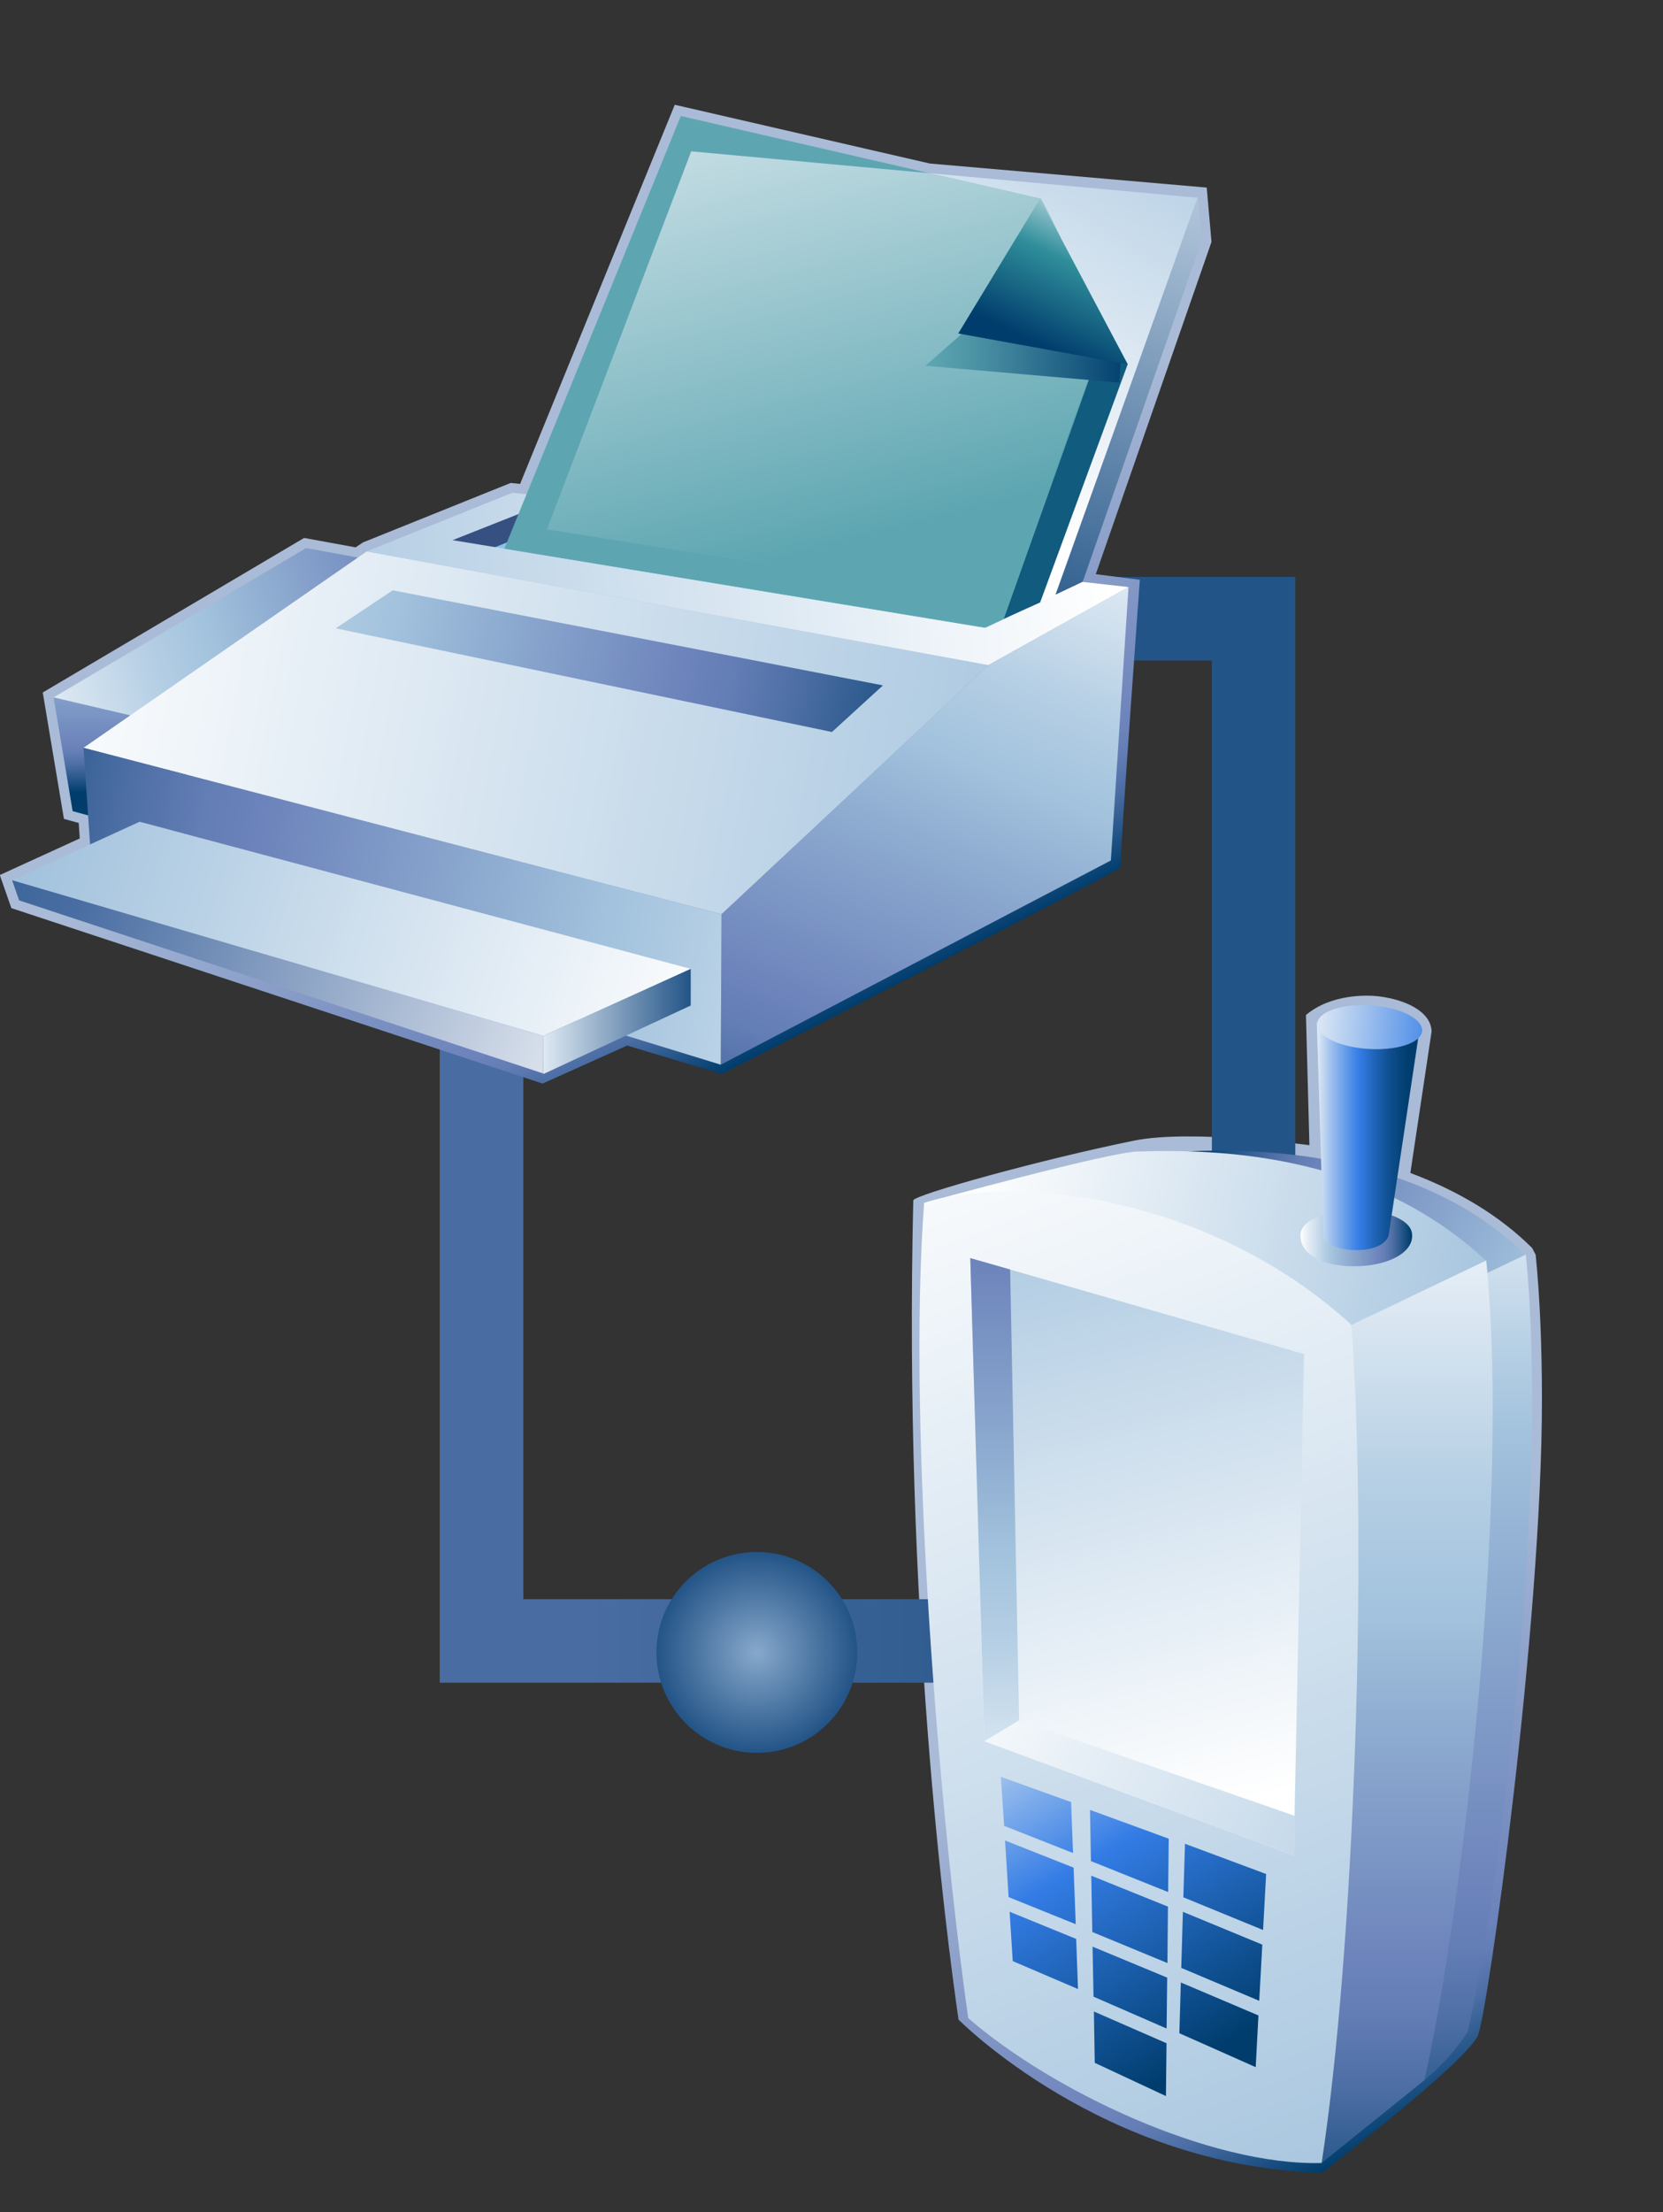 <?xml version="1.0" encoding="utf-8"?>
<!DOCTYPE svg PUBLIC "-//W3C//DTD SVG 1.1 Tiny//EN" "http://www.w3.org/Graphics/SVG/1.1/DTD/svg11-tiny.dtd">
<svg width="60.168" height="80" viewBox="-0.169 0 60.168 80">
<rect x="-0.169" y="0" width="60.168" height="80" fill="#333333" stroke="none"/>
<linearGradient id="_41" gradientUnits="userSpaceOnUse" x1="44.93" y1="58.74" x2="53.55" y2="75.72">
<stop stop-color="#AABBD7" offset="0"/>
<stop stop-color="#92A5CC" offset="0.26"/>
<stop stop-color="#6C83BB" offset="0.71"/>
<stop stop-color="#637DB5" offset="0.76"/>
<stop stop-color="#4C6EA4" offset="0.83"/>
<stop stop-color="#265689" offset="0.91"/>
<stop stop-color="#003D6D" offset="0.99"/>
</linearGradient>
<path fill="url(#_41)" d="M55.393,45.383l-0.127-0.246c-1.172-1.167-2.666-2.063-4.408-2.715c0.07-0.465,0.769-5.121,0.769-5.121c-0.028-0.741-0.987-1.156-1.924-1.269c-0.402-0.047-1.706-0.093-2.622,0.677c0,0.052,0.125,4.708,0.125,4.708s-4.271-0.584-6.333-0.167c-3.345,0.676-7.994,1.968-7.999,2.165C32.52,58.104,34.058,69.9,34.51,73.04c0,0,5.242,5.325,13.142,5.54c0,0,5.232-3.987,5.654-4.973c0.34-0.789,2.313-14.688,2.313-23.027C55.617,48.718,55.548,46.956,55.393,45.383z"/>
<linearGradient id="_42" gradientUnits="userSpaceOnUse" x1="21.09" y1="40.86" x2="40.66" y2="40.86">
<stop stop-color="#496DA2" offset="0"/>
<stop stop-color="#235487" offset="1"/>
</linearGradient>
<path fill="url(#_42)" d="M46.692,20.867H15.747l-0.005-0.004v39.994l0.004-0.003v0.003h30.95V20.863L46.692,20.867z M18.764,57.836V23.914l-0.025-0.025h24.938v33.934l0.016,0.015L18.764,57.836L18.764,57.836z"/>
<radialGradient id="_43" gradientUnits="userSpaceOnUse" cx="27.21" cy="59.76" r="3.63">
<stop stop-color="#87A8CB" offset="0"/>
<stop stop-color="#235487" offset="1"/>
</radialGradient>
<circle fill="url(#_43)" cx="27.215" cy="59.762" r="3.633"/>
<linearGradient id="_44" gradientUnits="userSpaceOnUse" x1="23.18" y1="22.39" x2="30.43" y2="36.68">
<stop stop-color="#AABBD7" offset="0"/>
<stop stop-color="#92A5CC" offset="0.26"/>
<stop stop-color="#6C83BB" offset="0.71"/>
<stop stop-color="#637DB5" offset="0.76"/>
<stop stop-color="#4C6EA4" offset="0.83"/>
<stop stop-color="#265689" offset="0.91"/>
<stop stop-color="#003D6D" offset="0.99"/>
</linearGradient>
<path fill="url(#_44)" d="M22.524,37.813l3.422,1.031c0,0,14.676-7.506,14.422-7.469c0-0.751,0.703-10.406,0.703-10.406l-1.594-0.203l4.186-12.017l-0.172-1.965l-10.018-0.87l-9.229-2.125c0,0-5.404,13.243-5.595,13.712c-0.127-0.013-0.341-0.035-0.341-0.035l-5.346,2.152c0,0-0.151,0.101-0.267,0.178c-0.238-0.044-1.861-0.341-1.861-0.341l-9.456,5.589l0.766,4.572c0,0,0.378,0.104,0.535,0.147c0.014,0.202,0.025,0.361,0.038,0.56c-0.374,0.171-2.893,1.323-2.893,1.323l0.418,1.197l19.22,6.345L22.524,37.813z"/>
<linearGradient id="_45" gradientUnits="userSpaceOnUse" x1="53.48" y1="49.31" x2="42.25" y2="42.26">
<stop stop-color="#A2C2DD" offset="0.01"/>
<stop stop-color="#8CA9CF" offset="0.26"/>
<stop stop-color="#6C83BB" offset="0.67"/>
<stop stop-color="#637DB5" offset="0.72"/>
<stop stop-color="#4C6EA4" offset="0.79"/>
<stop stop-color="#265689" offset="0.88"/>
<stop stop-color="#003D6D" offset="0.96"/>
</linearGradient>
<path fill="url(#_45)" d="M35.768,43.391c0,0,6.478-1.787,7.356-1.762c3.162-0.113,8.479,0.333,11.918,3.785l-4.627,2.158L35.768,43.391z"/>
<linearGradient id="_46" gradientUnits="userSpaceOnUse" x1="52.84" y1="40.36" x2="52.84" y2="80">
<stop stop-color="#FFFFFF" offset="0"/>
<stop stop-color="#E4EDF5" offset="0.07"/>
<stop stop-color="#B4CEE4" offset="0.22"/>
<stop stop-color="#A2C2DD" offset="0.29"/>
<stop stop-color="#8CA9CF" offset="0.45"/>
<stop stop-color="#6C83BB" offset="0.71"/>
<stop stop-color="#637DB5" offset="0.76"/>
<stop stop-color="#4C6EA4" offset="0.83"/>
<stop stop-color="#265689" offset="0.91"/>
<stop stop-color="#003D6D" offset="0.99"/>
</linearGradient>
<path fill="url(#_46)" d="M50.421,47.572l0.941,27.662c0.961-0.775,1.57-1.748,1.57-1.748c1.273-5.646,2.938-19.834,2.104-28.113L50.421,47.572z"/>
<linearGradient id="_47" gradientUnits="userSpaceOnUse" x1="31.48" y1="41.47" x2="54.71" y2="46.53">
<stop stop-color="#FFFFFF" offset="0.15"/>
<stop stop-color="#A2C2DD" offset="1"/>
</linearGradient>
<path fill="url(#_47)" d="M33.267,43.504c0,0,6.834-1.887,7.771-1.859c3.338-0.107,8.547,0.215,12.564,3.953l-4.877,2.319L33.267,43.504z"/>
<linearGradient id="_48" gradientUnits="userSpaceOnUse" x1="50.74" y1="41.35" x2="50.74" y2="86.38">
<stop stop-color="#FFFFFF" offset="0"/>
<stop stop-color="#E4EDF5" offset="0.1"/>
<stop stop-color="#B4CEE4" offset="0.28"/>
<stop stop-color="#A2C2DD" offset="0.38"/>
<stop stop-color="#8CA9CF" offset="0.48"/>
<stop stop-color="#6C83BB" offset="0.66"/>
<stop stop-color="#637DB5" offset="0.7"/>
<stop stop-color="#4C6EA4" offset="0.76"/>
<stop stop-color="#265689" offset="0.83"/>
<stop stop-color="#003D6D" offset="0.9"/>
</linearGradient>
<path fill="url(#_48)" d="M48.727,47.915l-1.08,30.313l3.72-2.996c1.346-5.955,3.108-20.902,2.237-29.646L48.727,47.915z"/>
<linearGradient id="_49" gradientUnits="userSpaceOnUse" x1="46.88" y1="44.79" x2="50.92" y2="44.79">
<stop stop-color="#FFFFFF" offset="0"/>
<stop stop-color="#E4EDF5" offset="0.07"/>
<stop stop-color="#B4CEE4" offset="0.22"/>
<stop stop-color="#A2C2DD" offset="0.29"/>
<stop stop-color="#8CA9CF" offset="0.45"/>
<stop stop-color="#6C83BB" offset="0.71"/>
<stop stop-color="#637DB5" offset="0.76"/>
<stop stop-color="#4C6EA4" offset="0.83"/>
<stop stop-color="#265689" offset="0.91"/>
<stop stop-color="#003D6D" offset="0.99"/>
</linearGradient>
<path fill="url(#_49)" d="M50.915,44.589c0.104,0.658-0.754,1.152-1.9,1.203c-1.146,0.054-2.146-0.338-2.133-1.121c0.01-0.501,0.756-0.844,1.9-0.894C49.933,43.729,50.835,44.098,50.915,44.589z"/>
<linearGradient id="_50" gradientUnits="userSpaceOnUse" x1="47.44" y1="41.1" x2="51.08" y2="41.1">
<stop stop-color="#E6EEF4" offset="0"/>
<stop stop-color="#A2C3EE" offset="0.14"/>
<stop stop-color="#669DE9" offset="0.29"/>
<stop stop-color="#4185E6" offset="0.39"/>
<stop stop-color="#337CE5" offset="0.44"/>
<stop stop-color="#2F77DB" offset="0.47"/>
<stop stop-color="#1B5EAC" offset="0.62"/>
<stop stop-color="#0C4C8A" offset="0.76"/>
<stop stop-color="#034175" offset="0.87"/>
<stop stop-color="#003D6D" offset="0.94"/>
</linearGradient>
<path fill="url(#_50)" d="M47.474,36.99l0.24,7.771c0.26,0.556,2.078,0.669,2.355-0.063l1.115-7.428L47.474,36.99z"/>
<linearGradient id="_51" gradientUnits="userSpaceOnUse" x1="32.73" y1="36.92" x2="49.96" y2="81.67">
<stop stop-color="#FFFFFF" offset="0.05"/>
<stop stop-color="#A2C2DD" offset="1"/>
</linearGradient>
<path fill="url(#_51)" d="M33.267,43.504c3.346-1.094,10.439-0.186,15.461,4.411c0.588,8.24,0.109,22.553-1.08,30.313c-4.051,0.102-9.768-2.619-12.785-5.239C33.871,66.063,32.64,51.789,33.267,43.504z"/>
<linearGradient id="_52" gradientUnits="userSpaceOnUse" x1="44.01" y1="66.81" x2="37.3" y2="40.62">
<stop stop-color="#FFFFFF" offset="0.05"/>
<stop stop-color="#A2C2DD" offset="1"/>
</linearGradient>
<polygon fill="url(#_52)" points="34.936,45.501 35.451,62.975 46.638,67.096 47.013,48.971 "/>
<linearGradient id="_53" gradientUnits="userSpaceOnUse" x1="35.82" y1="68.2" x2="35.82" y2="36.18">
<stop stop-color="#FFFFFF" offset="0"/>
<stop stop-color="#E4EDF5" offset="0.1"/>
<stop stop-color="#B4CEE4" offset="0.28"/>
<stop stop-color="#A2C2DD" offset="0.38"/>
<stop stop-color="#8CA9CF" offset="0.5"/>
<stop stop-color="#6C83BB" offset="0.71"/>
<stop stop-color="#637DB5" offset="0.76"/>
<stop stop-color="#4C6EA4" offset="0.83"/>
<stop stop-color="#265689" offset="0.91"/>
<stop stop-color="#003D6D" offset="0.99"/>
</linearGradient>
<polygon fill="url(#_53)" points="36.703,62.219 36.378,45.913 34.936,45.501 35.451,62.975 "/>
<linearGradient id="_54" gradientUnits="userSpaceOnUse" x1="29.73" y1="58.41" x2="54.83" y2="71.51">
<stop stop-color="#FFFFFF" offset="0.15"/>
<stop stop-color="#A2C2DD" offset="1"/>
</linearGradient>
<polygon fill="url(#_54)" points="35.451,62.975 36.703,62.219 46.683,65.673 46.638,67.096 "/>
<linearGradient id="_55" gradientUnits="userSpaceOnUse" x1="47.66" y1="37.02" x2="52.17" y2="37.35">
<stop stop-color="#D6E4F3" offset="0"/>
<stop stop-color="#337CE5" offset="1"/>
</linearGradient>
<path fill="url(#_55)" d="M51.267,37.37c-0.146,0.422-1.125,0.667-2.174,0.544c-1.047-0.123-1.754-0.565-1.586-0.99c0.168-0.422,1.127-0.665,2.152-0.544C50.688,36.503,51.408,36.947,51.267,37.37z"/>
<linearGradient id="_56" gradientUnits="userSpaceOnUse" x1="28.79" y1="17.85" x2="40.46" y2="-1.15">
<stop stop-color="#FFFFFF" offset="0.15"/>
<stop stop-color="#A2C2DD" offset="1"/>
</linearGradient>
<polygon fill="url(#_56)" points="24.8,5.47 43.171,7.153 37.83,22.024 19.583,19.142 "/>
<linearGradient id="_57" gradientUnits="userSpaceOnUse" x1="45.66" y1="2.37" x2="37.44" y2="23.51">
<stop stop-color="#DEE9F3" offset="0"/>
<stop stop-color="#235487" offset="1"/>
</linearGradient>
<polygon fill="url(#_57)" points="43.171,7.105 38.026,21.506 38.649,22.057 43.311,8.704 "/>
<polygon fill="#8CC2EA" points="19.227,18.798 15.771,20.338 35.153,23.647 37.992,21.844 "/>
<linearGradient id="_58" gradientUnits="userSpaceOnUse" x1="4.78" y1="23.01" x2="4.78" y2="28.89">
<stop stop-color="#A2C2DD" offset="0.01"/>
<stop stop-color="#8CA9CF" offset="0.26"/>
<stop stop-color="#6C83BB" offset="0.67"/>
<stop stop-color="#637DB5" offset="0.72"/>
<stop stop-color="#4C6EA4" offset="0.79"/>
<stop stop-color="#265689" offset="0.88"/>
<stop stop-color="#003D6D" offset="0.96"/>
</linearGradient>
<polygon fill="url(#_58)" points="7.796,26.238 5.137,30.071 2.459,29.336 1.77,25.222 "/>
<linearGradient id="_59" gradientUnits="userSpaceOnUse" x1="39.49" y1="16.39" x2="27.35" y2="45.66">
<stop stop-color="#FFFFFF" offset="0"/>
<stop stop-color="#E4EDF5" offset="0.1"/>
<stop stop-color="#B4CEE4" offset="0.28"/>
<stop stop-color="#A2C2DD" offset="0.38"/>
<stop stop-color="#8CA9CF" offset="0.5"/>
<stop stop-color="#6C83BB" offset="0.71"/>
<stop stop-color="#637DB5" offset="0.76"/>
<stop stop-color="#4C6EA4" offset="0.83"/>
<stop stop-color="#265689" offset="0.91"/>
<stop stop-color="#003D6D" offset="0.99"/>
</linearGradient>
<polygon fill="url(#_59)" points="25.909,38.506 25.934,33.063 35.583,24.056 40.66,21.232 40.022,31.12 "/>
<linearGradient id="_60" gradientUnits="userSpaceOnUse" x1="-0.73" y1="26.55" x2="22.57" y2="18.72">
<stop stop-color="#FFFFFF" offset="0"/>
<stop stop-color="#E4EDF5" offset="0.09"/>
<stop stop-color="#B4CEE4" offset="0.27"/>
<stop stop-color="#A2C2DD" offset="0.36"/>
<stop stop-color="#8CA9CF" offset="0.48"/>
<stop stop-color="#6C83BB" offset="0.67"/>
<stop stop-color="#637DB5" offset="0.72"/>
<stop stop-color="#4C6EA4" offset="0.79"/>
<stop stop-color="#265689" offset="0.88"/>
<stop stop-color="#003D6D" offset="0.96"/>
</linearGradient>
<polygon fill="url(#_60)" points="16.175,20.787 10.906,19.821 1.77,25.222 7.567,26.58 "/>
<linearGradient id="_61" gradientUnits="userSpaceOnUse" x1="-1.46" y1="22.43" x2="40.24" y2="30.36">
<stop stop-color="#FFFFFF" offset="0.05"/>
<stop stop-color="#A2C2DD" offset="1"/>
</linearGradient>
<polygon fill="url(#_61)" points="35.583,24.056 13.1,19.942 2.852,27.046 25.934,33.063 "/>
<linearGradient id="_62" gradientUnits="userSpaceOnUse" x1="1.95" y1="19.55" x2="35.82" y2="26.7">
<stop stop-color="#FFFFFF" offset="0"/>
<stop stop-color="#E4EDF5" offset="0.09"/>
<stop stop-color="#B4CEE4" offset="0.27"/>
<stop stop-color="#A2C2DD" offset="0.36"/>
<stop stop-color="#8CA9CF" offset="0.48"/>
<stop stop-color="#6C83BB" offset="0.67"/>
<stop stop-color="#637DB5" offset="0.72"/>
<stop stop-color="#4C6EA4" offset="0.79"/>
<stop stop-color="#265689" offset="0.88"/>
<stop stop-color="#003D6D" offset="0.96"/>
</linearGradient>
<polygon fill="url(#_62)" points="14.04,21.349 11.976,22.724 29.931,26.474 31.776,24.788 "/>
<linearGradient id="_63" gradientUnits="userSpaceOnUse" x1="36.57" y1="36.8" x2="-4.76" y2="29.3">
<stop stop-color="#FFFFFF" offset="0"/>
<stop stop-color="#E4EDF5" offset="0.09"/>
<stop stop-color="#B4CEE4" offset="0.27"/>
<stop stop-color="#A2C2DD" offset="0.36"/>
<stop stop-color="#8CA9CF" offset="0.48"/>
<stop stop-color="#6C83BB" offset="0.67"/>
<stop stop-color="#637DB5" offset="0.72"/>
<stop stop-color="#4C6EA4" offset="0.79"/>
<stop stop-color="#265689" offset="0.88"/>
<stop stop-color="#003D6D" offset="0.96"/>
</linearGradient>
<polygon fill="url(#_63)" points="25.934,33.063 2.852,27.046 3.156,31.522 25.909,38.506 "/>
<linearGradient id="_64" gradientUnits="userSpaceOnUse" x1="24.14" y1="40.2" x2="-6" y2="29.14">
<stop stop-color="#FFFFFF" offset="0"/>
<stop stop-color="#496DA2" offset="0.71"/>
<stop stop-color="#235487" offset="0.99"/>
</linearGradient>
<polygon fill="url(#_64)" points="0.267,31.83 19.486,37.462 19.486,38.824 0.522,32.563 "/>
<linearGradient id="_65" gradientUnits="userSpaceOnUse" x1="29.99" y1="39.07" x2="1.21" y2="29.77">
<stop stop-color="#FFFFFF" offset="0.15"/>
<stop stop-color="#A2C2DD" offset="1"/>
</linearGradient>
<polygon fill="url(#_65)" points="4.883,29.719 0.267,31.83 19.486,37.462 24.822,35.04 "/>
<linearGradient id="_66" gradientUnits="userSpaceOnUse" x1="19.49" y1="36.94" x2="24.82" y2="36.94">
<stop stop-color="#DEE9F3" offset="0"/>
<stop stop-color="#235487" offset="1"/>
</linearGradient>
<polygon fill="url(#_66)" points="19.486,37.462 24.822,35.04 24.822,36.365 19.491,38.844 "/>
<polygon fill="#375082" points="20.079,18.001 19.958,18.896 17.51,19.884 16.036,19.574 "/>
<linearGradient id="_67" gradientUnits="userSpaceOnUse" x1="46.08" y1="19" x2="5.65" y2="23.11">
<stop stop-color="#FFFFFF" offset="0.15"/>
<stop stop-color="#A2C2DD" offset="1"/>
</linearGradient>
<polygon fill="url(#_67)" points="18.365,17.822 20.079,18.001 16.205,19.536 35.509,22.698 38.994,21.045 40.66,21.232 35.583,24.056 13.1,19.942 "/>
<polygon fill="#5DA6B1" points="18.078,19.845 24.463,4.196 37.46,7.185 39.831,12.407 36.199,22.36 35.456,22.703 "/>
<polygon fill="#115B7E" points="36.151,22.378 39.755,12.254 40.632,13.172 37.464,21.788 "/>
<linearGradient id="_68" gradientUnits="userSpaceOnUse" x1="26.17" y1="2.1" x2="30.68" y2="19.53">
<stop stop-color="#D6E6EC" offset="0"/>
<stop stop-color="#5DA6B1" offset="1"/>
</linearGradient>
<path fill="url(#_68)" d="M37.501,7.187l-4-0.919L24.84,5.474l-5.22,13.673l16.613,2.62l3.519-9.514C39.03,10.522,38.352,8.753,37.501,7.187z"/>
<linearGradient id="_69" gradientUnits="userSpaceOnUse" x1="33.49" y1="12.76" x2="40.69" y2="12.85">
<stop stop-color="#5DA6B1" offset="0"/>
<stop stop-color="#4A90A3" offset="0.25"/>
<stop stop-color="#18587F" offset="0.77"/>
<stop stop-color="#003D6D" offset="1"/>
</linearGradient>
<polygon fill="url(#_69)" points="34.951,11.79 33.313,13.229 40.324,13.837 40.386,12.91 "/>
<linearGradient id="_70" gradientUnits="userSpaceOnUse" x1="40.15" y1="7.18" x2="37.44" y2="12.88">
<stop stop-color="#E6EEF4" offset="0"/>
<stop stop-color="#2F8E9A" offset="0.44"/>
<stop stop-color="#003D6D" offset="0.94"/>
</linearGradient>
<polygon fill="url(#_70)" points="40.632,13.172 37.46,7.185 34.501,12.061 "/>
<linearGradient id="_71" gradientUnits="userSpaceOnUse" x1="37.53" y1="59.92" x2="45.98" y2="73.98">
<stop stop-color="#E6EEF4" offset="0"/>
<stop stop-color="#337CE5" offset="0.44"/>
<stop stop-color="#003D6D" offset="0.94"/>
</linearGradient>
<polygon fill="url(#_71)" points="42.569,71.171 45.39,72.361 45.502,70.33 42.629,69.143 "/>
<polygon fill="url(#_71)" points="45.53,69.801 45.64,67.775 42.704,66.682 42.645,68.618 "/>
<polygon fill="url(#_71)" points="42.554,71.698 42.501,73.534 45.263,74.761 45.362,72.891 "/>
<polygon fill="url(#_71)" points="38.674,67.545 36.194,66.563 36.323,68.611 38.751,69.591 "/>
<polygon fill="url(#_71)" points="42.095,68.428 42.116,66.498 39.268,65.457 39.301,67.309 "/>
<polygon fill="url(#_71)" points="38.584,65.174 36.043,64.26 36.161,66.034 38.653,67.016 "/>
<polygon fill="url(#_71)" points="39.395,72.212 42.039,73.364 42.06,71.523 39.36,70.402 "/>
<polygon fill="url(#_71)" points="38.767,70.123 36.36,69.141 36.472,70.926 38.834,71.936 "/>
<polygon fill="url(#_71)" points="39.313,67.836 39.351,69.873 42.069,70.996 42.088,68.955 "/>
<polygon fill="url(#_71)" points="39.408,72.748 39.44,74.605 42.015,75.807 42.036,73.896 "/>
</svg>